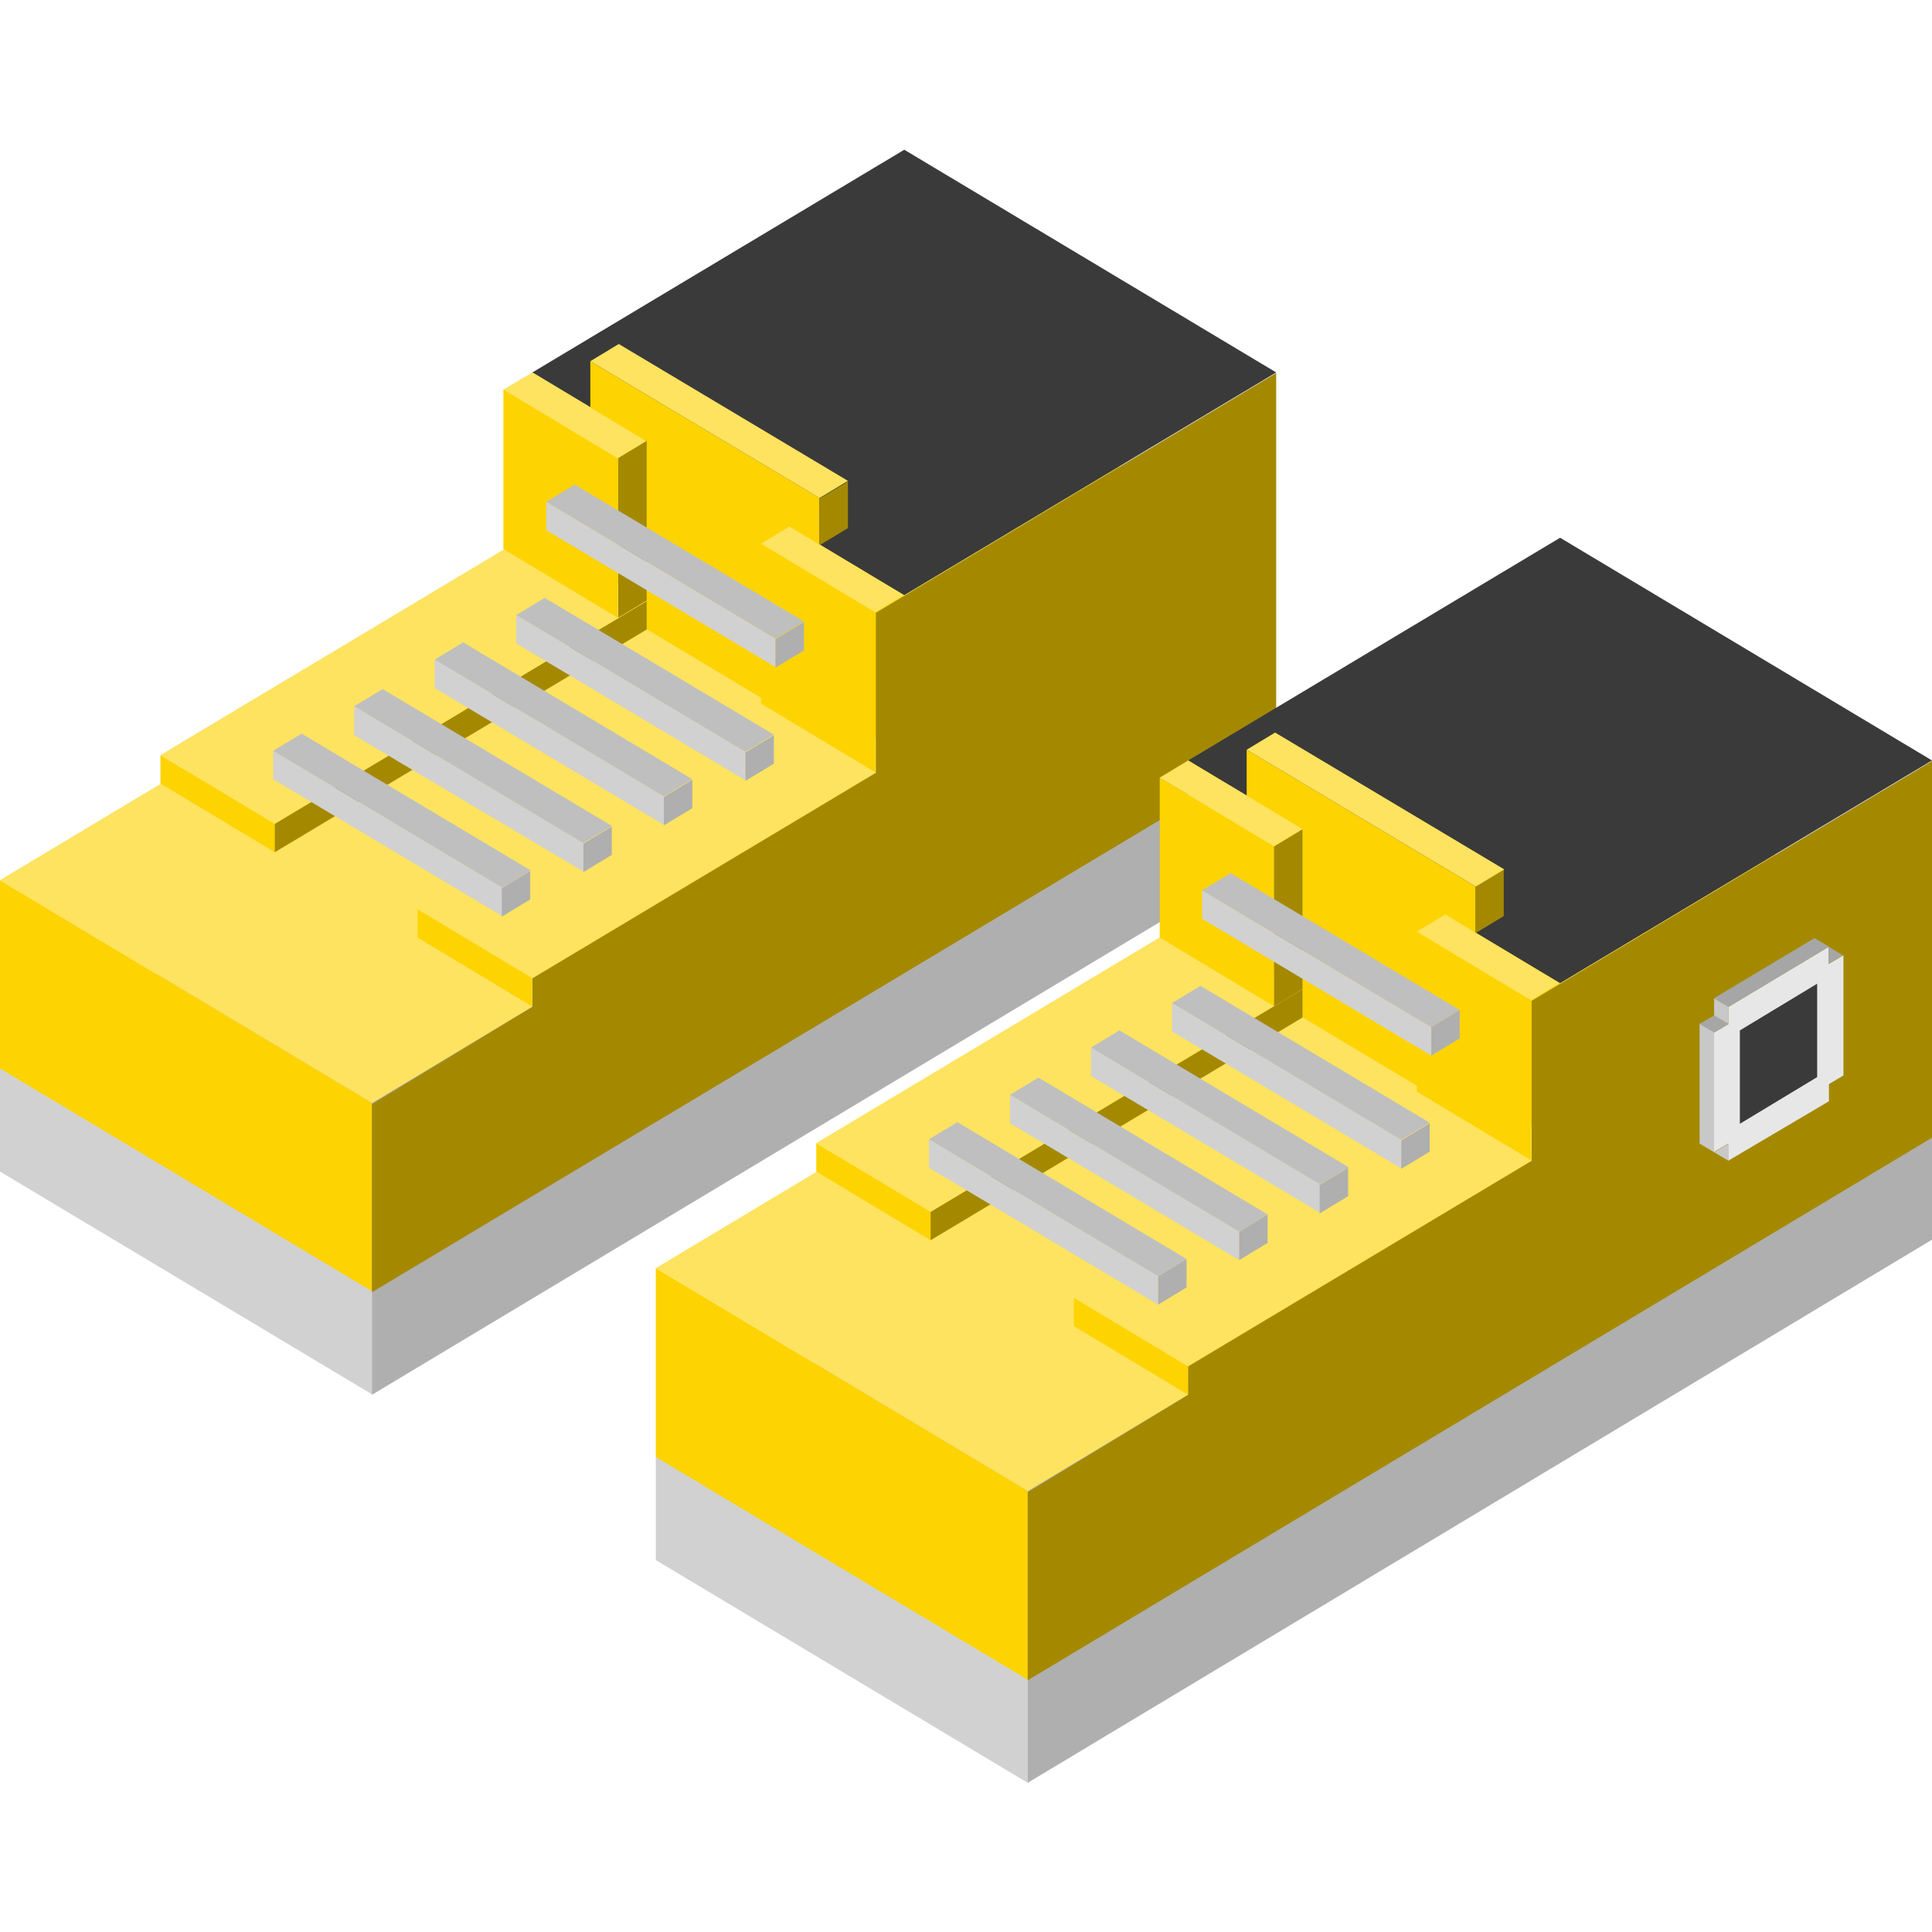 <?xml version="1.0" encoding="utf-8"?>
<!-- Generator: Adobe Illustrator 22.1.0, SVG Export Plug-In . SVG Version: 6.00 Build 0)  -->
<svg version="1.0" id="Layer_1" xmlns="http://www.w3.org/2000/svg" xmlns:xlink="http://www.w3.org/1999/xlink" x="0px" y="0px"
	 viewBox="0 0 360 360" style="enable-background:new 0 0 360 360;" xml:space="preserve">
<style type="text/css">
	.st0{fill:#D1D1D1;}
	.st1{fill:#AFAFAF;}
	.st2{fill:#BFBFBF;}
	.st3{fill:#FDD301;}
	.st4{fill:#FDE35F;}
	.st5{fill:#3A3A3A;}
	.st6{fill:#A48900;}
	.st7{fill:#E7E7E7;}
	.st8{fill:#C8C8C8;}
	.st9{fill:#A6A6A6;}
</style>
<g>
	<g>
		<path class="st0" d="M0,199.1l69.3,41.5v19.2L0,218.3V199.1z"/>
		<path class="st1" d="M237.8,139.5L69.3,240.7v19.2l168.5-101.1V139.5z"/>
		<path class="st2" d="M0,199.1l69.3,41.5l168.5-101.1L168.5,98L0,199.1z"/>
		<path class="st3" d="M0,164l69.3,41.5v35.1L0,199.1V164z"/>
		<path class="st4" d="M0,164l69.3,41.5l168.5-101L168.5,63L0,164z"/>
		<path class="st3" d="M99.2,69.4l69.3,41.5V146l-69.3-41.5L99.2,69.4z"/>
		<path class="st5" d="M99.2,69.4l69.3,41.5l69.3-41.5l-69.3-41.5L99.2,69.4z"/>
		<path class="st3" d="M110,67.3l42.7,25.5v8.7L110,76.1V67.3z"/>
		<path class="st6" d="M158,89.7l-5.3,3.2v8.7l5.3-3.2V89.7z"/>
		<path class="st4" d="M110,67.3l42.7,25.5l5.3-3.2l-42.7-25.5L110,67.3z"/>
		<path class="st3" d="M77.8,169.4l21.3,12.8v5.3l-21.3-12.8V169.4z"/>
		<path class="st4" d="M77.8,169.4l21.3,12.8l69.3-41.5l-21.3-12.8L77.8,169.4z"/>
		<path class="st3" d="M141.8,101.3l21.3,12.8v29.8l-21.3-12.8V101.3z"/>
		<path class="st4" d="M141.8,101.3l21.3,12.8l5.3-3.2l-21.3-12.8L141.8,101.3z"/>
		<g>
			<path class="st3" d="M29.9,140.7l21.3,12.8v5.3L29.9,146L29.9,140.7z"/>
			<path class="st6" d="M120.5,112l-69.3,41.5v5.3l69.3-41.5L120.5,112z"/>
			<path class="st4" d="M29.9,140.7l21.3,12.8l69.3-41.5L99.2,99.2L29.9,140.7z"/>
		</g>
		<g>
			<path class="st0" d="M50.9,139.9l42.7,25.5v5.3l-42.7-25.5V139.9z"/>
			<path class="st1" d="M98.8,162.3l-5.3,3.2v5.3l5.3-3.2V162.3z"/>
			<path class="st2" d="M50.9,139.9l42.7,25.5l5.3-3.2l-42.7-25.5L50.9,139.9z"/>
		</g>
		<g>
			<path class="st0" d="M66,131.6l42.7,25.5v5.3L66,137L66,131.6z"/>
			<path class="st1" d="M114,154l-5.3,3.2v5.3l5.3-3.2V154z"/>
			<path class="st2" d="M66,131.6l42.7,25.5l5.3-3.2l-42.7-25.5L66,131.6z"/>
		</g>
		<g>
			<path class="st0" d="M81,122.9l42.7,25.5v5.3L81,128.2L81,122.9z"/>
			<path class="st1" d="M129,145.3l-5.3,3.2v5.3l5.3-3.2V145.3z"/>
			<path class="st2" d="M81,122.9l42.7,25.5l5.3-3.2l-42.7-25.5L81,122.9z"/>
		</g>
		<g>
			<path class="st0" d="M96.2,114.6l42.7,25.5v5.3l-42.7-25.5V114.6z"/>
			<path class="st1" d="M144.2,137l-5.3,3.2v5.3l5.3-3.2V137z"/>
			<path class="st2" d="M96.2,114.6l42.7,25.5l5.3-3.2l-42.7-25.5L96.2,114.6z"/>
		</g>
		<g>
			<path class="st3" d="M93.8,72.5l21.3,12.8v29.8l-21.3-12.8V72.5z"/>
			<path class="st6" d="M120.5,82.1l-5.3,3.2v29.8l5.3-3.2V82.1z"/>
			<path class="st4" d="M93.8,72.6l21.3,12.8l5.3-3.2L99.2,69.4L93.8,72.6z"/>
		</g>
		<g>
			<path class="st0" d="M101.8,93.5l42.7,25.5v5.3l-42.7-25.5L101.8,93.5z"/>
			<path class="st1" d="M149.8,115.9l-5.3,3.2v5.3l5.3-3.2V115.9z"/>
			<path class="st2" d="M101.8,93.5l42.7,25.5l5.3-3.2l-42.7-25.5L101.8,93.5z"/>
		</g>
		<path class="st6" d="M69.3,240.8v-35.1l29.9-18.1v-5.3l64-38.3v-29.8l74.6-44.7v70.3L69.3,240.8z"/>
		<g>
			<path class="st0" d="M122.2,271.5l69.3,41.5v19.2l-69.3-41.5V271.5z"/>
			<path class="st1" d="M360,211.9L191.5,313v19.2L360,231V211.9z"/>
			<path class="st2" d="M122.2,271.5l69.3,41.5L360,211.9l-69.3-41.5L122.2,271.5z"/>
			<path class="st3" d="M122.2,236.3l69.3,41.5V313l-69.3-41.5V236.3z"/>
			<path class="st4" d="M122.2,236.3l69.3,41.5l168.5-101l-69.3-41.5L122.2,236.3z"/>
			<path class="st3" d="M221.4,141.7l69.3,41.5v35.1l-69.3-41.5V141.7z"/>
			<path class="st5" d="M221.4,141.7l69.3,41.5l69.3-41.5l-69.3-41.5L221.4,141.7z"/>
			<path class="st3" d="M232.3,139.7l42.7,25.5v8.7l-42.7-25.5V139.7z"/>
			<path class="st6" d="M280.2,162l-5.3,3.2v8.7l5.3-3.2V162z"/>
			<path class="st4" d="M232.3,139.7l42.7,25.5l5.3-3.2l-42.7-25.5L232.3,139.7z"/>
			<path class="st3" d="M200.1,241.8l21.3,12.8v5.3l-21.3-12.8L200.1,241.8z"/>
			<path class="st4" d="M200.1,241.8l21.3,12.8l69.3-41.5l-21.3-12.8L200.1,241.8z"/>
			<path class="st3" d="M264,173.6l21.3,12.8v29.8L264,203.4V173.6z"/>
			<path class="st4" d="M264,173.6l21.3,12.8l5.3-3.2l-21.3-12.8L264,173.6z"/>
			<path class="st3" d="M152.1,213l21.3,12.8v5.3l-21.3-12.8V213z"/>
			<path class="st6" d="M242.7,184.3l-69.3,41.5v5.3l69.3-41.5V184.3z"/>
			<path class="st4" d="M152.1,213l21.3,12.8l69.3-41.5l-21.3-12.8L152.1,213z"/>
			<g>
				<path class="st0" d="M173.1,212.3l42.7,25.5v5.3l-42.7-25.5L173.1,212.3z"/>
				<path class="st1" d="M221.1,234.6l-5.3,3.2v5.3l5.3-3.2V234.6z"/>
				<path class="st2" d="M173.1,212.3l42.7,25.5l5.3-3.2l-42.7-25.5L173.1,212.3z"/>
			</g>
			<g>
				<path class="st0" d="M188.2,204l42.7,25.5v5.3l-42.7-25.5L188.2,204z"/>
				<path class="st1" d="M236.2,226.3l-5.3,3.2v5.3l5.3-3.2V226.3z"/>
				<path class="st2" d="M188.2,204l42.7,25.5l5.3-3.2l-42.7-25.5L188.2,204z"/>
			</g>
			<g>
				<path class="st0" d="M203.3,195.2l42.7,25.5v5.3l-42.7-25.5L203.3,195.2z"/>
				<path class="st1" d="M251.2,217.6l-5.3,3.2v5.3l5.3-3.2V217.6z"/>
				<path class="st2" d="M203.3,195.2l42.7,25.5l5.3-3.2l-42.7-25.5L203.3,195.2z"/>
			</g>
			<g>
				<path class="st0" d="M218.4,186.9l42.7,25.5v5.3l-42.7-25.5V186.9z"/>
				<path class="st1" d="M266.4,209.3l-5.3,3.2v5.3l5.3-3.2V209.3z"/>
				<path class="st2" d="M218.4,186.9l42.7,25.5l5.3-3.2l-42.7-25.5L218.4,186.9z"/>
			</g>
			<g>
				<path class="st3" d="M216.1,144.9l21.3,12.8v29.8l-21.3-12.8V144.9z"/>
				<path class="st6" d="M242.7,154.5l-5.3,3.2v29.8l5.3-3.2V154.5z"/>
				<path class="st4" d="M216.1,144.9l21.3,12.8l5.3-3.2l-21.3-12.8L216.1,144.9z"/>
			</g>
			<g>
				<path class="st0" d="M224,165.9l42.7,25.5v5.3L224,171.2V165.9z"/>
				<path class="st1" d="M272,188.2l-5.3,3.2v5.3l5.3-3.2V188.2z"/>
				<path class="st2" d="M224,165.9l42.7,25.5l5.3-3.2l-42.7-25.5L224,165.9z"/>
			</g>
			<path class="st6" d="M191.5,313.1V278l29.9-18.1v-5.3l64-38.3v-29.8l74.6-44.7V212L191.5,313.1z"/>
			<g>
				<path class="st7" d="M319.4,192.4l2.7-1.6v-3.2l18.7-11.2v3.2l2.7-1.6v22.4l-2.7,1.6v3.2L322,216.3v-3.2l-2.7,1.6V192.4z"/>
				<path class="st5" d="M338.6,183.3l-14.4,8.7v17.4l14.4-8.7V183.3z"/>
				<path class="st8" d="M319.4,214.7l2.7-1.6v3.2L319.4,214.7z M316.7,213.1l2.7,1.6v-22.4l-2.7-1.6V213.1z"/>
				<path class="st9" d="M316.7,190.8l2.7-1.6l2.7,1.6l-2.7,1.6L316.7,190.8z"/>
				<path class="st8" d="M319.4,189.2V186l2.7,1.6v3.2L319.4,189.2z"/>
				<path class="st9" d="M319.4,186l2.7,1.6l18.7-11.2l-2.7-1.6L319.4,186z"/>
				<path class="st9" d="M340.7,179.6l2.7-1.6l-2.7-1.6V179.6z"/>
			</g>
		</g>
	</g>
</g>
</svg>
